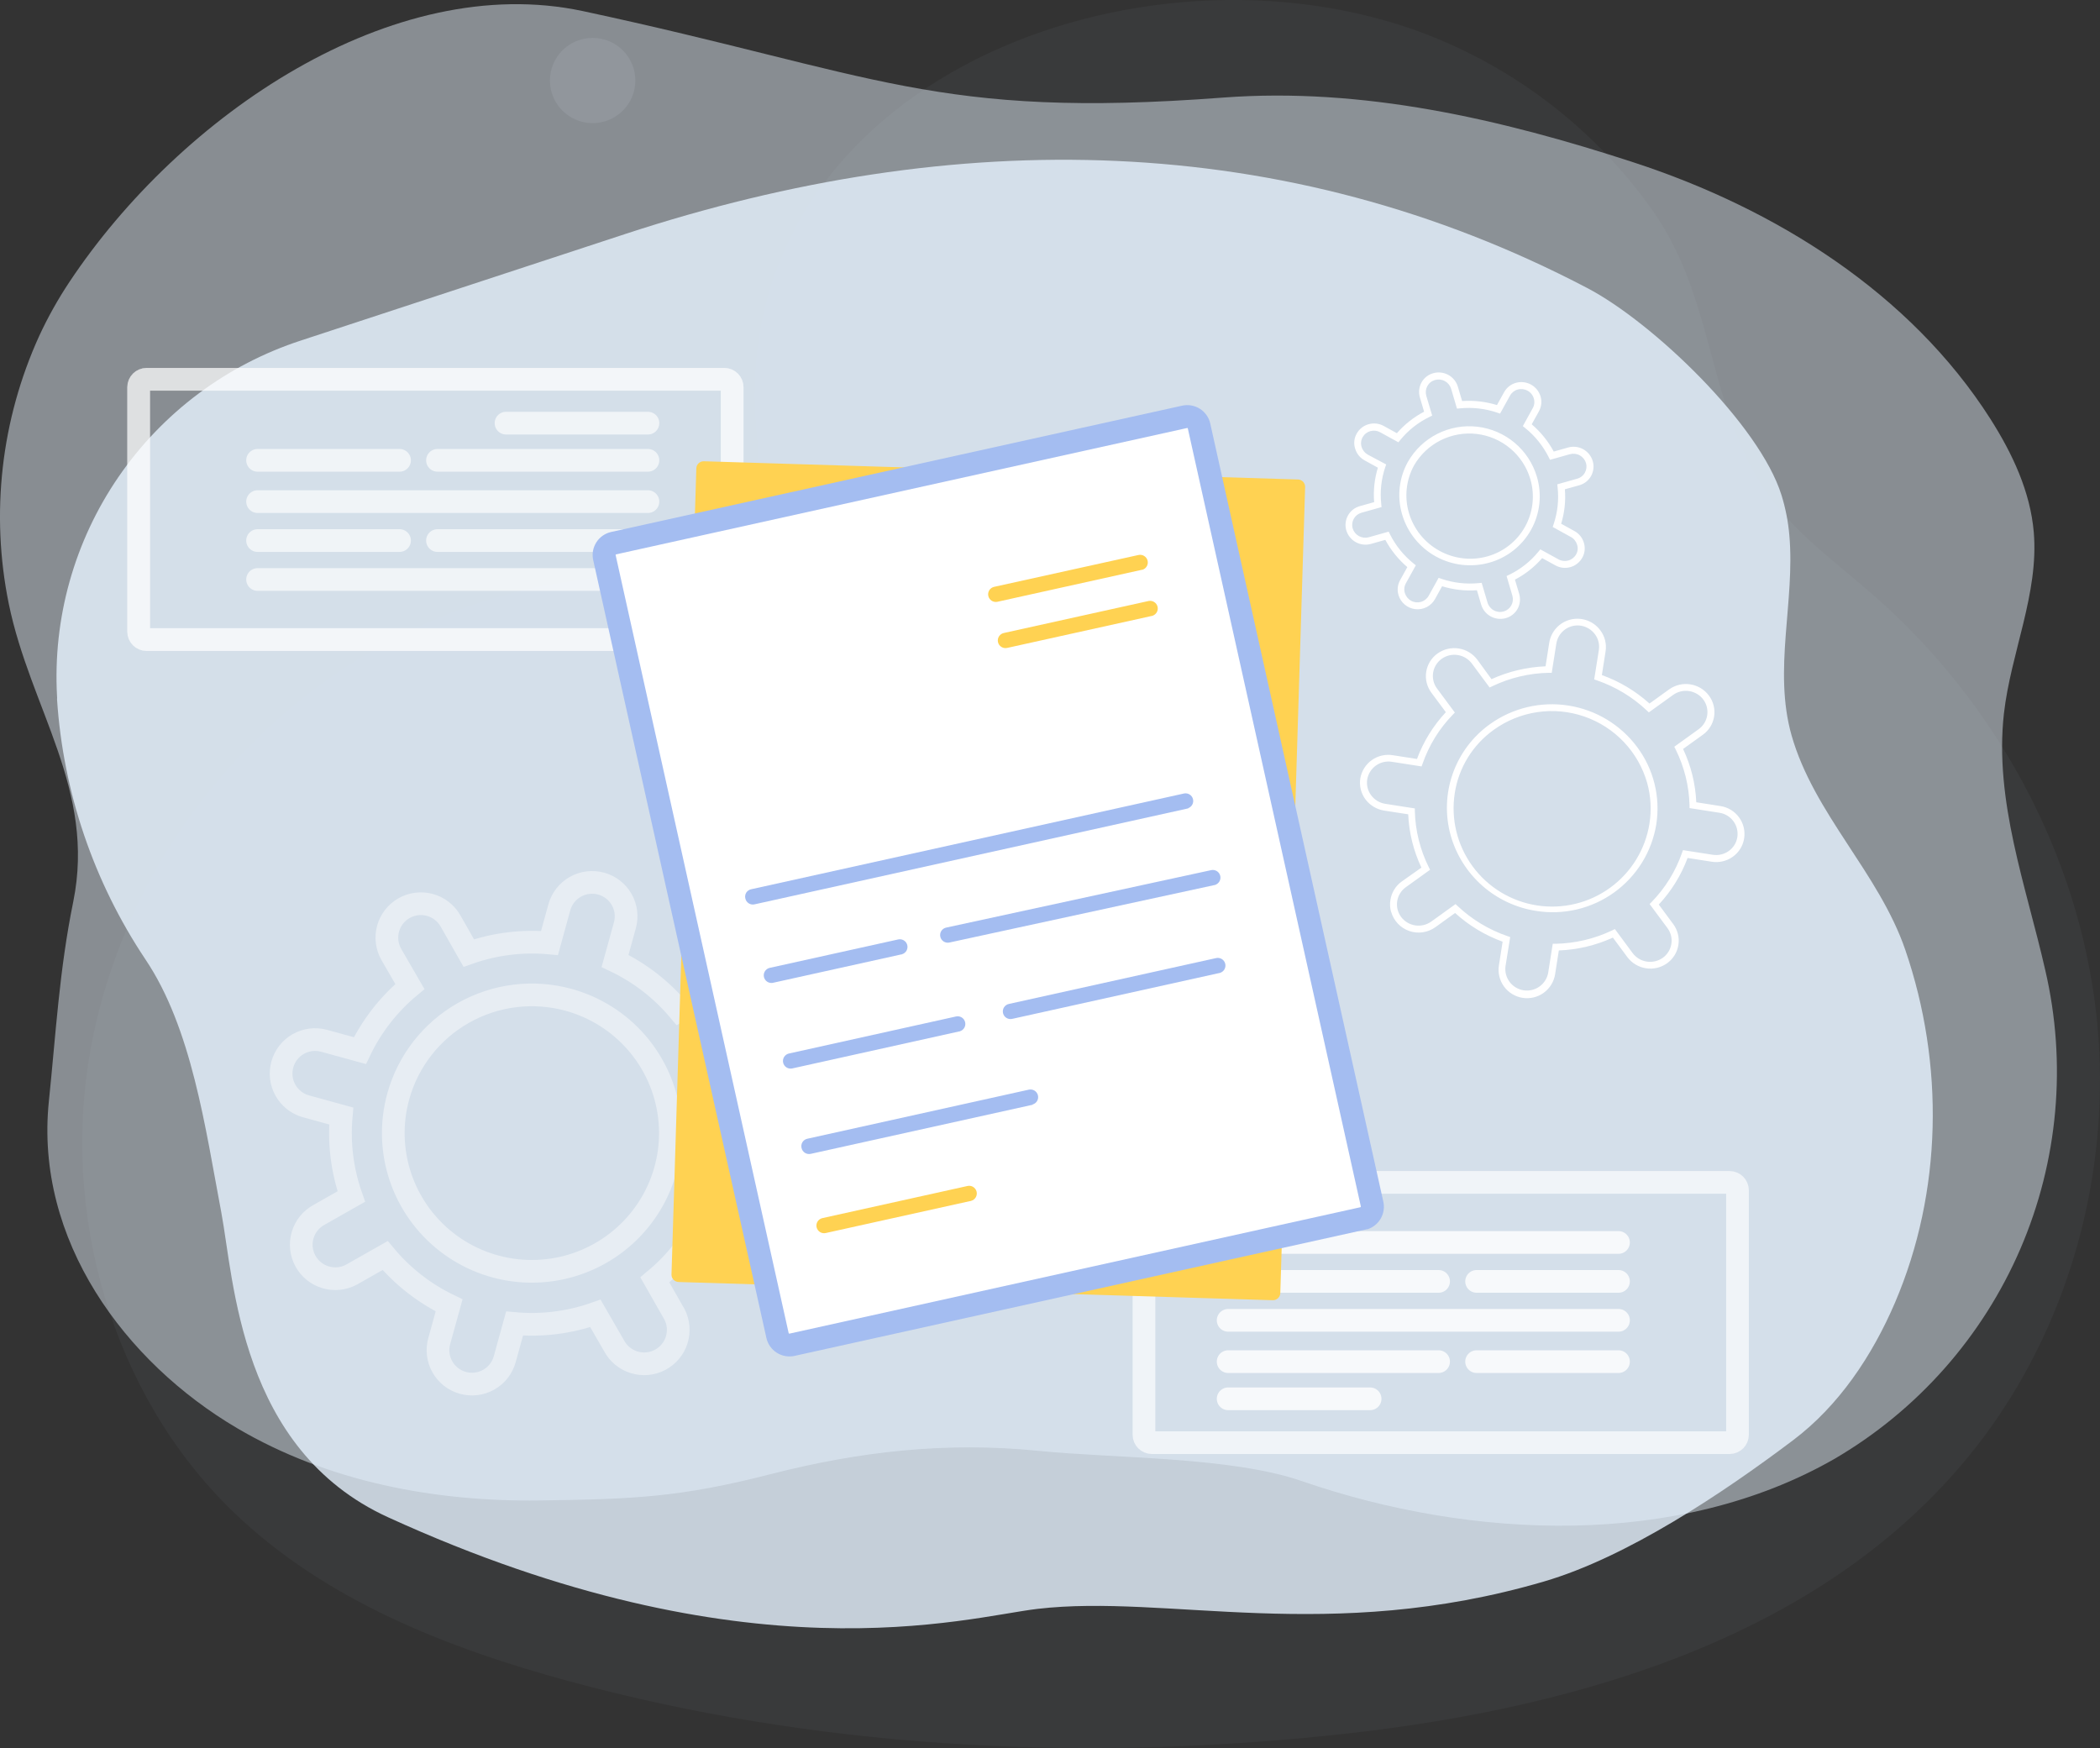 <svg width="185" height="154" viewBox="0 0 185 154" fill="none" xmlns="http://www.w3.org/2000/svg">
<rect x="0" y="0" width="185" height="154" fill="#333333" stroke="none"/>
<g clip-path="url(#clip0)">
<g opacity="0.2">
<path opacity="0.2" d="M184.906 98.285C185.083 95.274 185.002 92.254 184.664 89.257C183.064 75.189 175.831 61.926 165.185 52.566C161.386 49.226 157.064 46.233 154.592 41.827C150.429 34.403 150.744 25.873 145.587 18.551C140.354 11.149 132.94 5.557 124.376 2.552C99.01 -6.215 63.526 8.049 66.723 38.515C66.723 38.626 66.748 38.785 66.76 38.985C66.948 41.92 65.961 44.81 64.014 47.019C62.068 49.228 59.322 50.576 56.38 50.766C56.208 50.766 56.04 50.766 55.868 50.766C32.483 51.342 12.353 69.329 8.043 92.115C5.276 106.766 9.811 122.827 20.556 133.195C28.574 140.933 39.335 145.176 50.105 148.103C71.692 153.963 94.405 155.188 116.66 152.934C137.494 150.839 159.475 144.861 172.949 128.87C180.141 120.356 184.259 109.433 184.906 98.285Z" fill="#D1E6FF"/>
</g>
<g opacity="0.31">
<path opacity="0.31" d="M52.209 10.846C54.286 10.846 55.971 9.166 55.971 7.093C55.971 5.02 54.286 3.34 52.209 3.34C50.131 3.34 48.447 5.02 48.447 7.093C48.447 9.166 50.131 10.846 52.209 10.846Z" fill="#E1E2FE"/>
</g>
<path opacity="0.47" d="M3.459 29.585C0.091 36.976 -0.848 45.24 0.774 53.195C2.677 62.457 8.456 69.574 6.451 79.452C5.223 85.467 4.924 91.045 4.306 97.011C3.041 109.241 11.007 119.997 20.879 125.812C28.898 130.536 38.296 132.309 47.514 132.186C55.811 132.072 59.908 131.921 67.947 129.854C75.695 127.874 83.333 126.996 91.454 127.813C98.208 128.495 108.408 128.311 114.699 130.483C129.717 135.669 147.903 136.4 161.636 128.507C168.921 124.241 174.649 117.764 177.985 110.022C181.321 102.279 182.089 93.676 180.178 85.467C178.496 78.06 175.676 70.587 176.535 62.869C177.149 57.487 179.617 52.293 179.167 46.899C178.864 43.313 177.284 39.957 175.348 36.91C168.283 25.824 156.45 18.404 143.937 14.313C132.161 10.466 120.012 7.677 107.753 8.596C82.4 10.519 77.23 6.521 51.325 0.972C34.587 -2.589 15.877 10.135 6.095 24.872C5.097 26.374 4.216 27.95 3.459 29.585Z" fill="#E8F3FE"/>
<path opacity="0.81" d="M156.94 43.616C155.004 37.405 145.606 28.397 139.83 25.375C113.155 11.405 84.163 11.083 55.134 20.597L26.535 29.989C19.987 32.119 14.328 36.347 10.438 42.016C6.548 47.685 4.645 54.478 5.025 61.338C5.035 61.431 5.035 61.524 5.025 61.616C5.567 69.792 8.249 77.684 12.802 84.504C16.895 90.58 18.083 99.346 19.495 106.806C20.617 112.752 21.115 127.678 34.164 133.657C65.879 148.153 85.096 142.477 91.395 141.738C102.832 140.398 117.011 144.886 136.011 139.328C143.35 137.181 151.77 131.549 157.963 126.878C161.983 123.848 164.922 119.466 166.944 114.75C171.123 104.97 171.291 93.72 167.848 83.683C165.515 76.888 159.801 71.706 157.828 64.785C156.191 58.998 158.151 52.992 157.632 47.156C157.53 45.955 157.298 44.767 156.94 43.616Z" fill="#E5F2FE"/>
<g opacity="0.66">
<path opacity="0.66" d="M26.913 97.452L30.06 98.318C29.843 100.718 30.146 103.137 30.949 105.411L28.108 107.024C27.762 107.211 27.456 107.465 27.207 107.771C26.959 108.077 26.774 108.428 26.662 108.805C26.55 109.182 26.514 109.578 26.555 109.969C26.596 110.36 26.714 110.739 26.902 111.085C27.282 111.783 27.925 112.302 28.688 112.527C29.066 112.639 29.462 112.675 29.855 112.634C30.247 112.593 30.627 112.475 30.973 112.287L31.092 112.218L33.932 110.609C35.474 112.457 37.394 113.954 39.565 114.999L38.693 118.151C38.588 118.529 38.559 118.924 38.606 119.314C38.655 119.703 38.779 120.079 38.973 120.42C39.167 120.762 39.426 121.062 39.736 121.303C40.047 121.544 40.401 121.722 40.78 121.826C41.159 121.931 41.555 121.96 41.946 121.912C42.336 121.865 42.713 121.74 43.055 121.547C43.397 121.353 43.698 121.095 43.94 120.785C44.181 120.476 44.36 120.122 44.464 119.744V119.744L45.332 116.599C47.742 116.818 50.17 116.512 52.45 115.705L54.087 118.539C54.27 118.888 54.519 119.197 54.822 119.449C55.124 119.702 55.473 119.892 55.849 120.01C56.225 120.128 56.621 120.17 57.014 120.136C57.406 120.101 57.788 119.989 58.138 119.807C58.487 119.625 58.797 119.376 59.05 119.074C59.303 118.773 59.494 118.425 59.612 118.049C59.73 117.674 59.773 117.279 59.738 116.888C59.703 116.496 59.591 116.115 59.409 115.766C59.376 115.705 59.339 115.644 59.302 115.587L57.689 112.753C59.546 111.21 61.047 109.285 62.09 107.109L65.237 107.975C65.617 108.079 66.013 108.108 66.404 108.059C66.794 108.01 67.171 107.885 67.513 107.691C67.856 107.497 68.156 107.238 68.397 106.928C68.639 106.618 68.817 106.263 68.921 105.884V105.884C69.026 105.507 69.056 105.112 69.008 104.723C68.96 104.334 68.836 103.958 68.643 103.616C68.449 103.275 68.19 102.975 67.88 102.734C67.571 102.492 67.216 102.314 66.838 102.209L63.686 101.344C63.907 98.943 63.604 96.523 62.798 94.251L65.638 92.642C65.99 92.454 66.301 92.199 66.553 91.89C66.805 91.581 66.992 91.225 67.104 90.843C67.216 90.461 67.25 90.061 67.205 89.665C67.16 89.27 67.036 88.887 66.84 88.54C66.645 88.193 66.382 87.888 66.067 87.644C65.752 87.4 65.391 87.221 65.006 87.118C64.62 87.014 64.218 86.989 63.823 87.043C63.428 87.097 63.047 87.229 62.704 87.431H62.679L59.838 89.04C58.291 87.19 56.362 85.695 54.182 84.659L55.049 81.518C55.154 81.14 55.184 80.745 55.135 80.355C55.087 79.966 54.962 79.589 54.768 79.248C54.573 78.907 54.313 78.607 54.003 78.366C53.692 78.125 53.337 77.947 52.958 77.843V77.843C52.578 77.739 52.182 77.711 51.791 77.759C51.401 77.808 51.024 77.933 50.682 78.127C50.34 78.321 50.039 78.581 49.797 78.891C49.556 79.201 49.378 79.555 49.274 79.934V79.934L48.41 83.074C46.002 82.854 43.576 83.156 41.296 83.96L39.684 81.126C39.489 80.785 39.229 80.485 38.918 80.244C38.607 80.003 38.252 79.826 37.873 79.721C37.493 79.617 37.097 79.589 36.706 79.638C36.316 79.686 35.938 79.811 35.596 80.005C35.254 80.2 34.954 80.459 34.712 80.769C34.471 81.079 34.292 81.433 34.188 81.812C34.084 82.191 34.055 82.586 34.104 82.976C34.153 83.365 34.278 83.742 34.473 84.083L36.11 86.913C34.252 88.455 32.749 90.38 31.706 92.556L28.558 91.694C28.18 91.589 27.784 91.559 27.393 91.606C27.003 91.654 26.626 91.778 26.284 91.971C25.942 92.164 25.641 92.422 25.399 92.732C25.157 93.041 24.979 93.395 24.874 93.773V93.773C24.661 94.53 24.756 95.341 25.137 96.029C25.519 96.718 26.156 97.229 26.913 97.452ZM50.096 88.085C52.424 88.725 54.509 90.039 56.087 91.862C57.666 93.684 58.668 95.932 58.965 98.323C59.263 100.713 58.843 103.137 57.759 105.29C56.676 107.442 54.976 109.225 52.877 110.414C50.777 111.603 48.371 112.144 45.963 111.968C43.555 111.793 41.254 110.909 39.349 109.428C37.445 107.947 36.024 105.937 35.265 103.65C34.506 101.364 34.444 98.904 35.087 96.582C35.948 93.47 38.013 90.827 40.828 89.233C43.643 87.64 46.977 87.226 50.096 88.085Z" stroke="white" stroke-width="2" stroke-miterlimit="10" stroke-linecap="round"/>
</g>
<g opacity="0.81">
<path opacity="0.81" d="M35.197 47.621H22.692" stroke="white" stroke-width="2" stroke-miterlimit="10" stroke-linecap="round"/>
<path opacity="0.81" d="M35.197 40.553H22.692" stroke="white" stroke-width="2" stroke-miterlimit="10" stroke-linecap="round"/>
<path opacity="0.81" d="M63.8 33.415H12.914C12.527 33.415 12.214 33.728 12.214 34.113V55.645C12.214 56.031 12.527 56.344 12.914 56.344H63.8C64.187 56.344 64.5 56.031 64.5 55.645V34.113C64.5 33.728 64.187 33.415 63.8 33.415Z" stroke="white" stroke-width="2" stroke-miterlimit="10" stroke-linecap="round"/>
<g opacity="0.66">
<path opacity="0.66" d="M63.8 33.415H12.914C12.527 33.415 12.214 33.728 12.214 34.113V55.645C12.214 56.031 12.527 56.344 12.914 56.344H63.8C64.187 56.344 64.5 56.031 64.5 55.645V34.113C64.5 33.728 64.187 33.415 63.8 33.415Z" stroke="white" stroke-width="2" stroke-miterlimit="10" stroke-linecap="round"/>
</g>
<path opacity="0.81" d="M57.079 51.052H22.692" stroke="white" stroke-width="2" stroke-miterlimit="10" stroke-linecap="round"/>
<path opacity="0.81" d="M57.079 44.191H22.692" stroke="white" stroke-width="2" stroke-miterlimit="10" stroke-linecap="round"/>
<path opacity="0.81" d="M57.079 47.621H38.541" stroke="white" stroke-width="2" stroke-miterlimit="10" stroke-linecap="round"/>
<path opacity="0.81" d="M57.079 40.553H38.541" stroke="white" stroke-width="2" stroke-miterlimit="10" stroke-linecap="round"/>
<path opacity="0.81" d="M57.08 37.278H44.579" stroke="white" stroke-width="2" stroke-miterlimit="10" stroke-linecap="round"/>
</g>
<path d="M76.653 103.398C76.829 104.109 76.79 104.857 76.54 105.547C76.29 106.236 75.84 106.836 75.249 107.271C74.657 107.706 73.949 107.955 73.215 107.989C72.481 108.023 71.753 107.838 71.124 107.459C70.495 107.081 69.993 106.524 69.68 105.86C69.368 105.197 69.26 104.456 69.37 103.731C69.48 103.006 69.803 102.33 70.298 101.788C70.793 101.246 71.438 100.863 72.151 100.686C72.625 100.569 73.118 100.546 73.6 100.619C74.083 100.692 74.547 100.859 74.965 101.111C75.384 101.363 75.748 101.694 76.037 102.087C76.327 102.479 76.536 102.924 76.653 103.398V103.398Z" stroke="white" stroke-miterlimit="10"/>
<path d="M122.546 80.33C122.451 79.993 122.431 79.639 122.488 79.293C122.536 78.968 122.649 78.656 122.82 78.375C122.99 78.095 123.216 77.851 123.483 77.659L125.219 76.434C124.523 74.962 124.127 73.365 124.056 71.738L121.928 71.408C121.274 71.304 120.686 70.949 120.29 70.419C120.095 70.157 119.955 69.859 119.877 69.542C119.799 69.225 119.785 68.896 119.836 68.574C119.946 67.925 120.31 67.346 120.847 66.963C121.383 66.581 122.05 66.426 122.701 66.532L124.83 66.863C125.395 65.335 126.259 63.934 127.372 62.742L126.103 61.032C125.907 60.77 125.765 60.472 125.686 60.156C125.607 59.839 125.592 59.509 125.642 59.187C125.693 58.864 125.807 58.555 125.979 58.277C126.151 57.999 126.377 57.758 126.643 57.569C127.182 57.185 127.851 57.027 128.505 57.129C129.159 57.231 129.747 57.586 130.143 58.116L131.395 59.831C132.894 59.151 134.51 58.767 136.156 58.7L136.483 56.609C136.563 56.122 136.785 55.669 137.122 55.308C137.458 54.946 137.895 54.692 138.376 54.577C138.857 54.462 139.362 54.492 139.826 54.663C140.29 54.833 140.694 55.137 140.986 55.535C141.181 55.797 141.323 56.095 141.402 56.412C141.48 56.729 141.495 57.058 141.444 57.381L141.117 59.472C142.665 60.027 144.09 60.879 145.312 61.979L147.048 60.729C147.587 60.345 148.255 60.188 148.909 60.29C149.564 60.392 150.152 60.746 150.547 61.277C150.743 61.538 150.884 61.835 150.963 62.152C151.041 62.468 151.056 62.797 151.006 63.119C150.955 63.441 150.841 63.75 150.67 64.028C150.498 64.305 150.273 64.546 150.007 64.735L148.271 65.981C148.967 67.454 149.363 69.05 149.434 70.677L151.562 71.012C152.215 71.111 152.802 71.465 153.194 71.996C153.586 72.526 153.752 73.19 153.654 73.841C153.606 74.167 153.493 74.479 153.321 74.759C153.15 75.04 152.923 75.283 152.655 75.475C152.119 75.861 151.451 76.02 150.797 75.916L148.669 75.585C148.102 77.107 147.24 78.501 146.131 79.689L147.4 81.404C147.595 81.665 147.736 81.963 147.815 82.279C147.894 82.596 147.908 82.924 147.858 83.247C147.808 83.569 147.693 83.878 147.522 84.155C147.35 84.433 147.125 84.673 146.859 84.863C146.32 85.247 145.652 85.405 144.997 85.302C144.343 85.2 143.755 84.846 143.36 84.316L142.087 82.6C140.589 83.285 138.972 83.669 137.326 83.732L136.999 85.822C136.897 86.478 136.538 87.066 136.001 87.457C135.465 87.848 134.794 88.011 134.138 87.909C133.481 87.807 132.892 87.449 132.499 86.914C132.107 86.379 131.944 85.71 132.046 85.055L132.374 82.96C130.826 82.397 129.404 81.539 128.186 80.432L126.451 81.682C126.123 81.918 125.742 82.072 125.341 82.131C124.941 82.19 124.532 82.151 124.149 82.018C123.767 81.886 123.422 81.663 123.145 81.369C122.867 81.075 122.664 80.719 122.554 80.33H122.546ZM125.984 76.622L123.839 78.166C123.639 78.309 123.469 78.492 123.34 78.701C123.211 78.911 123.125 79.144 123.087 79.387C123.049 79.63 123.059 79.879 123.118 80.118C123.177 80.356 123.283 80.581 123.43 80.779C123.731 81.181 124.178 81.448 124.675 81.525C125.171 81.601 125.678 81.48 126.086 81.188L128.227 79.648L128.411 79.82C129.668 81.007 131.166 81.91 132.803 82.47L133.041 82.552L132.623 85.149C132.567 85.635 132.702 86.125 132.999 86.516C133.296 86.906 133.734 87.166 134.219 87.242C134.704 87.318 135.201 87.204 135.603 86.923C136.006 86.642 136.285 86.217 136.381 85.737L136.79 83.144H137.044C138.774 83.109 140.477 82.705 142.038 81.959L142.263 81.849L143.83 83.968C144.131 84.37 144.578 84.638 145.075 84.714C145.572 84.79 146.079 84.669 146.487 84.377C146.687 84.233 146.857 84.051 146.986 83.841C147.115 83.632 147.201 83.399 147.239 83.156C147.277 82.912 147.267 82.664 147.208 82.425C147.149 82.186 147.043 81.961 146.896 81.763L145.324 79.644L145.504 79.46C146.702 78.23 147.615 76.752 148.177 75.132L148.263 74.895L150.883 75.303C151.381 75.382 151.89 75.262 152.299 74.969C152.5 74.825 152.671 74.642 152.8 74.432C152.93 74.222 153.015 73.987 153.052 73.743C153.126 73.249 153.001 72.746 152.703 72.344C152.405 71.942 151.96 71.674 151.464 71.6L148.84 71.191V70.942C148.795 69.23 148.376 67.548 147.612 66.013L147.498 65.785L149.643 64.241C149.843 64.097 150.013 63.916 150.142 63.706C150.271 63.496 150.357 63.263 150.395 63.02C150.433 62.777 150.422 62.528 150.364 62.289C150.305 62.05 150.199 61.826 150.052 61.628C149.751 61.226 149.304 60.959 148.807 60.882C148.311 60.806 147.804 60.927 147.396 61.219L145.255 62.759L145.071 62.587C143.814 61.401 142.316 60.497 140.679 59.937L140.441 59.855L140.851 57.267C140.889 57.023 140.879 56.775 140.82 56.536C140.761 56.297 140.654 56.072 140.507 55.874C140.209 55.475 139.77 55.206 139.279 55.123C138.784 55.044 138.279 55.163 137.872 55.454C137.466 55.746 137.192 56.186 137.109 56.679L136.7 59.272H136.446C134.715 59.306 133.012 59.711 131.453 60.46L131.227 60.566L129.66 58.451C129.359 58.049 128.912 57.782 128.415 57.706C127.918 57.629 127.411 57.75 127.003 58.042C126.803 58.186 126.633 58.368 126.504 58.578C126.375 58.788 126.289 59.021 126.251 59.264C126.213 59.507 126.224 59.755 126.282 59.994C126.341 60.233 126.447 60.458 126.594 60.656L128.166 62.775L127.986 62.959C126.791 64.189 125.882 65.665 125.321 67.283L125.235 67.52L122.615 67.112C122.121 67.033 121.616 67.152 121.209 67.444C120.803 67.735 120.528 68.175 120.446 68.668C120.407 68.911 120.418 69.159 120.477 69.399C120.536 69.638 120.642 69.863 120.79 70.06C121.086 70.46 121.526 70.729 122.018 70.811L124.641 71.22V71.469C124.686 73.181 125.105 74.864 125.869 76.398L125.984 76.622ZM127.797 73.592C127.299 71.801 127.364 69.9 127.984 68.148C128.604 66.395 129.749 64.874 131.264 63.792C133.258 62.365 135.734 61.777 138.158 62.155C140.582 62.532 142.76 63.844 144.223 65.809C144.945 66.776 145.466 67.877 145.755 69.047C146.045 70.218 146.097 71.434 145.91 72.625C145.519 75.035 144.185 77.191 142.201 78.621C140.217 80.05 137.745 80.636 135.329 80.248C133.565 79.978 131.917 79.206 130.581 78.026C129.246 76.846 128.279 75.306 127.797 73.592ZM145.107 68.97C144.724 67.624 144.02 66.39 143.057 65.372C142.094 64.355 140.899 63.584 139.574 63.125C138.249 62.666 136.832 62.532 135.444 62.735C134.056 62.938 132.737 63.471 131.6 64.29C130.682 64.945 129.904 65.775 129.313 66.734C128.722 67.693 128.329 68.76 128.158 69.872C127.803 72.142 128.366 74.459 129.723 76.314C131.081 78.169 133.121 79.41 135.396 79.764C137.671 80.119 139.994 79.557 141.853 78.202C143.713 76.848 144.957 74.812 145.312 72.543C145.5 71.351 145.43 70.133 145.107 68.97Z" fill="white"/>
<path d="M118.596 46.707C118.474 46.269 118.531 45.8 118.754 45.404C118.977 45.007 119.349 44.715 119.787 44.592L121.056 44.236C120.973 43.213 121.085 42.184 121.384 41.202L120.221 40.561C120.02 40.452 119.842 40.304 119.698 40.126C119.554 39.948 119.447 39.743 119.382 39.524C119.31 39.304 119.285 39.071 119.31 38.841C119.335 38.611 119.408 38.388 119.525 38.189C119.637 37.99 119.786 37.816 119.965 37.676C120.144 37.536 120.35 37.432 120.569 37.372C120.789 37.309 121.02 37.29 121.247 37.316C121.475 37.342 121.695 37.412 121.895 37.523L123.058 38.164C123.732 37.389 124.546 36.746 125.457 36.269L125.084 35.012C124.956 34.57 125.008 34.096 125.227 33.693C125.337 33.494 125.485 33.319 125.664 33.179C125.843 33.039 126.048 32.936 126.267 32.876C126.713 32.752 127.189 32.807 127.594 33.03C127.999 33.253 128.3 33.626 128.432 34.068L128.805 35.33C129.841 35.26 130.882 35.38 131.875 35.685L132.509 34.542C132.619 34.344 132.768 34.17 132.947 34.029C133.125 33.889 133.33 33.786 133.549 33.725C133.994 33.602 134.47 33.658 134.875 33.881C135.28 34.104 135.581 34.476 135.714 34.918C135.78 35.136 135.801 35.365 135.776 35.592C135.752 35.818 135.682 36.038 135.571 36.237L134.936 37.38C135.726 38.054 136.384 38.868 136.877 39.781L138.15 39.422C138.595 39.298 139.071 39.353 139.475 39.576C139.879 39.8 140.179 40.172 140.311 40.614C140.375 40.833 140.396 41.062 140.371 41.288C140.347 41.514 140.277 41.734 140.167 41.933C140.057 42.131 139.908 42.306 139.73 42.446C139.551 42.586 139.347 42.689 139.128 42.75L137.859 43.105C137.941 44.128 137.83 45.157 137.531 46.139L138.694 46.78C138.895 46.889 139.073 47.037 139.217 47.215C139.361 47.393 139.469 47.598 139.533 47.818C139.6 48.035 139.623 48.265 139.598 48.492C139.573 48.718 139.502 48.938 139.39 49.136C139.278 49.336 139.129 49.511 138.949 49.653C138.77 49.795 138.564 49.9 138.344 49.962C138.124 50.024 137.894 50.042 137.666 50.016C137.439 49.989 137.219 49.918 137.02 49.806L135.857 49.169C135.183 49.944 134.37 50.587 133.459 51.064L133.835 52.322C133.962 52.763 133.911 53.236 133.692 53.641C133.58 53.838 133.431 54.012 133.252 54.153C133.073 54.293 132.867 54.396 132.648 54.457C132.203 54.581 131.726 54.526 131.321 54.303C130.916 54.08 130.615 53.707 130.483 53.265L130.11 51.999C129.074 52.073 128.033 51.953 127.041 51.648L126.41 52.791C126.24 53.09 125.986 53.331 125.679 53.487C125.372 53.642 125.026 53.704 124.684 53.665C124.342 53.626 124.019 53.487 123.756 53.266C123.492 53.046 123.299 52.753 123.201 52.424C123.135 52.206 123.113 51.976 123.138 51.749C123.162 51.523 123.233 51.303 123.344 51.105L123.979 49.961C123.19 49.286 122.532 48.472 122.039 47.56L120.766 47.92C120.321 48.042 119.845 47.986 119.441 47.764C119.037 47.541 118.737 47.169 118.605 46.727L118.596 46.707ZM122.116 40.916L122.035 41.153C121.679 42.203 121.559 43.319 121.683 44.42L121.707 44.673L119.935 45.171C119.65 45.252 119.408 45.442 119.263 45.7C119.119 45.958 119.082 46.263 119.161 46.547C119.249 46.837 119.446 47.081 119.711 47.228C119.977 47.374 120.289 47.411 120.582 47.331L122.333 46.837L122.444 47.058C122.945 48.06 123.657 48.941 124.531 49.643L124.728 49.802L123.852 51.386C123.779 51.516 123.733 51.658 123.718 51.806C123.703 51.953 123.717 52.102 123.762 52.244C123.848 52.534 124.045 52.779 124.31 52.926C124.574 53.072 124.885 53.109 125.175 53.027C125.465 52.945 125.71 52.751 125.858 52.489L126.734 50.909L126.975 50.99C128.036 51.352 129.163 51.482 130.278 51.37L130.528 51.346L131.044 53.085C131.129 53.376 131.327 53.621 131.592 53.768C131.858 53.915 132.172 53.951 132.464 53.869C132.749 53.788 132.99 53.598 133.135 53.34C133.28 53.083 133.317 52.778 133.238 52.493L132.722 50.745L132.951 50.635C133.952 50.152 134.834 49.455 135.534 48.593L135.694 48.397L137.298 49.279C137.561 49.425 137.871 49.461 138.161 49.38C138.451 49.299 138.697 49.108 138.845 48.846C138.92 48.718 138.967 48.575 138.982 48.427C138.998 48.28 138.982 48.13 138.935 47.989C138.893 47.845 138.823 47.711 138.729 47.593C138.635 47.476 138.519 47.379 138.387 47.307L136.786 46.425L136.864 46.188C137.219 45.138 137.34 44.023 137.216 42.921L137.192 42.668L138.948 42.17C139.091 42.131 139.224 42.063 139.34 41.971C139.456 41.88 139.553 41.765 139.623 41.635C139.765 41.38 139.801 41.079 139.721 40.798C139.635 40.508 139.437 40.263 139.172 40.116C138.906 39.97 138.593 39.933 138.301 40.014L136.549 40.508L136.439 40.288C135.937 39.285 135.225 38.402 134.351 37.699L134.155 37.539L135.03 35.955C135.103 35.826 135.148 35.684 135.163 35.538C135.179 35.391 135.164 35.242 135.121 35.102C135.079 34.957 135.009 34.822 134.915 34.705C134.821 34.588 134.704 34.491 134.572 34.42C134.306 34.273 133.993 34.236 133.7 34.318C133.558 34.357 133.424 34.425 133.308 34.517C133.192 34.609 133.096 34.723 133.025 34.852L132.149 36.437L131.907 36.355C130.846 35.993 129.72 35.864 128.604 35.975L128.354 36L127.839 34.256C127.752 33.966 127.555 33.722 127.289 33.576C127.023 33.43 126.71 33.394 126.418 33.476C126.276 33.516 126.142 33.584 126.026 33.676C125.91 33.767 125.814 33.882 125.743 34.011C125.6 34.274 125.566 34.582 125.649 34.869L126.169 36.612L125.935 36.727C124.935 37.21 124.053 37.907 123.353 38.769L123.193 38.965L121.588 38.083C121.324 37.935 121.012 37.899 120.721 37.98C120.578 38.021 120.444 38.089 120.328 38.18C120.211 38.272 120.114 38.386 120.041 38.515C119.968 38.645 119.922 38.787 119.907 38.935C119.891 39.082 119.906 39.231 119.951 39.373C120.037 39.663 120.234 39.908 120.5 40.055L122.116 40.916ZM123.5 45.249C123.064 43.717 123.256 42.075 124.032 40.684C124.635 39.627 125.536 38.771 126.623 38.221C127.71 37.672 128.935 37.453 130.146 37.593C131.356 37.733 132.499 38.224 133.432 39.007C134.364 39.79 135.045 40.828 135.391 41.994C135.622 42.766 135.696 43.576 135.61 44.377C135.523 45.178 135.278 45.954 134.888 46.659C134.497 47.364 133.97 47.985 133.337 48.484C132.704 48.984 131.977 49.353 131.199 49.569C129.621 50.011 127.932 49.816 126.497 49.026C125.062 48.236 123.995 46.915 123.529 45.347C123.517 45.315 123.508 45.282 123.5 45.249ZM134.834 42.272L134.809 42.186C134.496 41.139 133.882 40.205 133.042 39.502C132.203 38.799 131.175 38.356 130.086 38.229C128.998 38.102 127.896 38.297 126.916 38.788C125.937 39.279 125.124 40.046 124.576 40.994C124.225 41.629 124.005 42.328 123.927 43.049C123.849 43.771 123.915 44.5 124.122 45.196C124.541 46.613 125.505 47.808 126.803 48.52C128.099 49.238 129.626 49.414 131.052 49.01C132.448 48.615 133.63 47.684 134.339 46.421C135.048 45.158 135.226 43.666 134.834 42.272Z" fill="white"/>
<path opacity="0.81" d="M130.081 112.887H142.582" stroke="white" stroke-width="2" stroke-miterlimit="10" stroke-linecap="round"/>
<path opacity="0.81" d="M130.081 119.956H142.582" stroke="white" stroke-width="2" stroke-miterlimit="10" stroke-linecap="round"/>
<path opacity="0.66" d="M152.365 104.165H101.478C101.092 104.165 100.778 104.478 100.778 104.863V126.395C100.778 126.781 101.092 127.094 101.478 127.094H152.365C152.751 127.094 153.065 126.781 153.065 126.395V104.863C153.065 104.478 152.751 104.165 152.365 104.165Z" stroke="white" stroke-width="2" stroke-miterlimit="10" stroke-linecap="round"/>
<path opacity="0.81" d="M108.195 109.457H142.582" stroke="white" stroke-width="2" stroke-miterlimit="10" stroke-linecap="round"/>
<path opacity="0.81" d="M108.195 116.317H142.582" stroke="white" stroke-width="2" stroke-miterlimit="10" stroke-linecap="round"/>
<path opacity="0.81" d="M108.195 112.887H126.733" stroke="white" stroke-width="2" stroke-miterlimit="10" stroke-linecap="round"/>
<path opacity="0.81" d="M108.195 119.956H126.733" stroke="white" stroke-width="2" stroke-miterlimit="10" stroke-linecap="round"/>
<path opacity="0.81" d="M108.195 123.231H120.7" stroke="white" stroke-width="2" stroke-miterlimit="10" stroke-linecap="round"/>
<path d="M114.349 42.241L62.01 40.636C61.653 40.625 61.354 40.905 61.343 41.261L59.156 112.276C59.145 112.632 59.426 112.93 59.783 112.941L112.122 114.545C112.479 114.556 112.777 114.276 112.788 113.92L114.976 42.905C114.987 42.549 114.706 42.252 114.349 42.241Z" fill="#FFD252"/>
<path d="M104.769 36.625L53.648 47.941C53.299 48.018 53.079 48.363 53.157 48.711L68.583 118.072C68.66 118.42 69.006 118.639 69.355 118.562L120.476 107.246C120.824 107.169 121.044 106.825 120.967 106.477L105.54 37.115C105.463 36.767 105.118 36.548 104.769 36.625Z" fill="white"/>
<path d="M120.446 108.285L120.282 108.326L69.998 119.45C69.459 119.568 68.896 119.468 68.431 119.173C67.966 118.877 67.637 118.41 67.517 117.873L52.258 49.341C52.139 48.803 52.239 48.242 52.535 47.778C52.831 47.314 53.3 46.986 53.837 46.866L104.139 35.739C104.405 35.679 104.681 35.673 104.95 35.721C105.219 35.768 105.476 35.868 105.706 36.014C105.937 36.16 106.136 36.351 106.292 36.574C106.449 36.797 106.56 37.049 106.619 37.315L121.862 105.852C121.979 106.363 121.898 106.899 121.635 107.353C121.372 107.808 120.948 108.146 120.446 108.302V108.285ZM54.271 48.842C54.259 48.846 54.248 48.855 54.241 48.866C54.234 48.877 54.232 48.891 54.235 48.904L69.478 117.445C69.482 117.458 69.491 117.47 69.503 117.478C69.515 117.486 69.529 117.49 69.543 117.49L119.844 106.354C119.857 106.349 119.868 106.34 119.876 106.328C119.883 106.316 119.886 106.302 119.885 106.289L104.642 37.748C104.641 37.74 104.638 37.734 104.634 37.728C104.63 37.722 104.624 37.717 104.618 37.713C104.612 37.709 104.605 37.707 104.598 37.706C104.591 37.705 104.584 37.705 104.577 37.707L54.276 48.838L54.271 48.842Z" fill="#A4BDF1"/>
<path d="M100.639 50.198H100.586L87.844 53.02C87.672 53.05 87.495 53.014 87.35 52.917C87.205 52.82 87.103 52.672 87.066 52.502C87.028 52.332 87.058 52.154 87.149 52.005C87.24 51.857 87.385 51.749 87.553 51.705L100.287 48.895C100.459 48.855 100.639 48.884 100.789 48.974C100.94 49.065 101.05 49.21 101.094 49.38C101.139 49.55 101.116 49.73 101.029 49.883C100.943 50.036 100.8 50.149 100.631 50.198H100.639Z" fill="#FFD252"/>
<path d="M101.544 54.257H101.491L88.749 57.075C88.66 57.098 88.569 57.103 88.479 57.09C88.389 57.077 88.302 57.045 88.225 56.998C88.147 56.951 88.08 56.888 88.027 56.815C87.974 56.741 87.937 56.657 87.917 56.568C87.898 56.48 87.896 56.388 87.913 56.299C87.93 56.209 87.965 56.125 88.015 56.049C88.066 55.974 88.131 55.909 88.207 55.859C88.283 55.81 88.368 55.776 88.458 55.76L101.2 52.942C101.367 52.913 101.539 52.947 101.682 53.038C101.825 53.129 101.928 53.27 101.972 53.434C102.015 53.597 101.995 53.771 101.916 53.92C101.837 54.07 101.704 54.184 101.544 54.241V54.257Z" fill="#FFD252"/>
<path d="M85.551 105.803H85.498L72.756 108.624C72.669 108.645 72.578 108.649 72.49 108.635C72.401 108.62 72.316 108.589 72.24 108.542C72.164 108.494 72.098 108.432 72.046 108.359C71.995 108.286 71.958 108.204 71.938 108.117C71.919 108.029 71.917 107.939 71.932 107.851C71.948 107.763 71.981 107.679 72.03 107.604C72.079 107.529 72.142 107.464 72.216 107.413C72.29 107.363 72.373 107.328 72.461 107.31L85.203 104.488C85.376 104.442 85.561 104.466 85.716 104.556C85.871 104.646 85.984 104.793 86.03 104.966C86.076 105.138 86.052 105.322 85.962 105.477C85.872 105.632 85.724 105.744 85.551 105.791V105.803Z" fill="#FFD252"/>
<path d="M79.461 84.079H79.407L68.078 86.586C67.906 86.617 67.729 86.58 67.584 86.483C67.439 86.387 67.337 86.238 67.299 86.068C67.261 85.898 67.291 85.72 67.382 85.572C67.473 85.423 67.618 85.315 67.787 85.271L79.117 82.764C79.288 82.724 79.468 82.752 79.619 82.843C79.77 82.933 79.879 83.079 79.924 83.248C79.969 83.418 79.945 83.598 79.859 83.751C79.772 83.904 79.629 84.017 79.461 84.066V84.079Z" fill="#A4BDF1"/>
<path d="M90.967 97.338H90.914L71.43 101.65C71.343 101.67 71.252 101.673 71.163 101.658C71.074 101.644 70.989 101.611 70.913 101.563C70.837 101.516 70.771 101.453 70.719 101.38C70.668 101.306 70.631 101.223 70.612 101.135C70.59 101.048 70.586 100.957 70.6 100.869C70.614 100.78 70.646 100.695 70.694 100.619C70.742 100.543 70.804 100.477 70.878 100.425C70.952 100.374 71.035 100.337 71.123 100.319L90.607 96.002C90.693 95.98 90.782 95.974 90.87 95.986C90.958 95.997 91.043 96.026 91.12 96.07C91.196 96.115 91.263 96.174 91.317 96.244C91.371 96.314 91.411 96.395 91.434 96.48C91.457 96.566 91.462 96.655 91.451 96.743C91.439 96.83 91.41 96.915 91.365 96.992C91.321 97.068 91.262 97.135 91.191 97.189C91.121 97.243 91.04 97.282 90.955 97.305L90.967 97.338Z" fill="#A4BDF1"/>
<path d="M84.557 90.865H84.503L69.768 94.132C69.596 94.163 69.419 94.126 69.274 94.029C69.129 93.933 69.027 93.784 68.99 93.614C68.952 93.444 68.982 93.266 69.073 93.118C69.164 92.969 69.309 92.862 69.477 92.817L84.213 89.55C84.384 89.51 84.564 89.539 84.715 89.629C84.866 89.72 84.975 89.865 85.02 90.035C85.064 90.205 85.041 90.385 84.955 90.538C84.868 90.691 84.725 90.804 84.557 90.853V90.865Z" fill="#A4BDF1"/>
<path d="M104.679 71.228H104.625L66.481 79.668C66.394 79.69 66.303 79.693 66.214 79.679C66.125 79.664 66.04 79.633 65.964 79.585C65.888 79.537 65.822 79.475 65.77 79.402C65.718 79.329 65.682 79.246 65.662 79.158C65.639 79.071 65.635 78.98 65.648 78.891C65.662 78.802 65.694 78.716 65.741 78.639C65.789 78.563 65.852 78.497 65.927 78.446C66.001 78.395 66.085 78.359 66.174 78.341L104.323 69.901C104.49 69.871 104.662 69.905 104.805 69.996C104.948 70.087 105.051 70.228 105.094 70.392C105.138 70.556 105.118 70.73 105.038 70.879C104.959 71.029 104.826 71.143 104.666 71.199L104.679 71.228Z" fill="#A4BDF1"/>
<path d="M107.471 85.72H107.418L89.191 89.755C89.103 89.778 89.011 89.783 88.921 89.77C88.831 89.757 88.745 89.725 88.667 89.678C88.589 89.631 88.522 89.568 88.469 89.494C88.416 89.421 88.379 89.337 88.36 89.248C88.34 89.16 88.339 89.068 88.355 88.979C88.372 88.889 88.407 88.805 88.457 88.729C88.508 88.654 88.573 88.589 88.649 88.539C88.725 88.49 88.811 88.456 88.9 88.44L107.127 84.405C107.299 84.365 107.479 84.394 107.629 84.484C107.78 84.575 107.889 84.72 107.934 84.89C107.979 85.059 107.956 85.24 107.869 85.393C107.783 85.546 107.64 85.659 107.471 85.708V85.72Z" fill="#A4BDF1"/>
<path d="M107.066 77.966H107.012L83.603 83.041C83.433 83.069 83.258 83.03 83.115 82.933C82.972 82.836 82.872 82.688 82.836 82.519C82.799 82.351 82.828 82.175 82.918 82.027C83.007 81.88 83.15 81.772 83.317 81.727L106.722 76.651C106.889 76.621 107.061 76.655 107.204 76.746C107.347 76.837 107.45 76.978 107.494 77.142C107.537 77.306 107.517 77.48 107.438 77.629C107.358 77.779 107.226 77.893 107.066 77.949V77.966Z" fill="#A4BDF1"/>
</g>
<defs>
<clipPath id="clip0">
<rect width="185" height="154" fill="white"/>
</clipPath>
</defs>
</svg>
